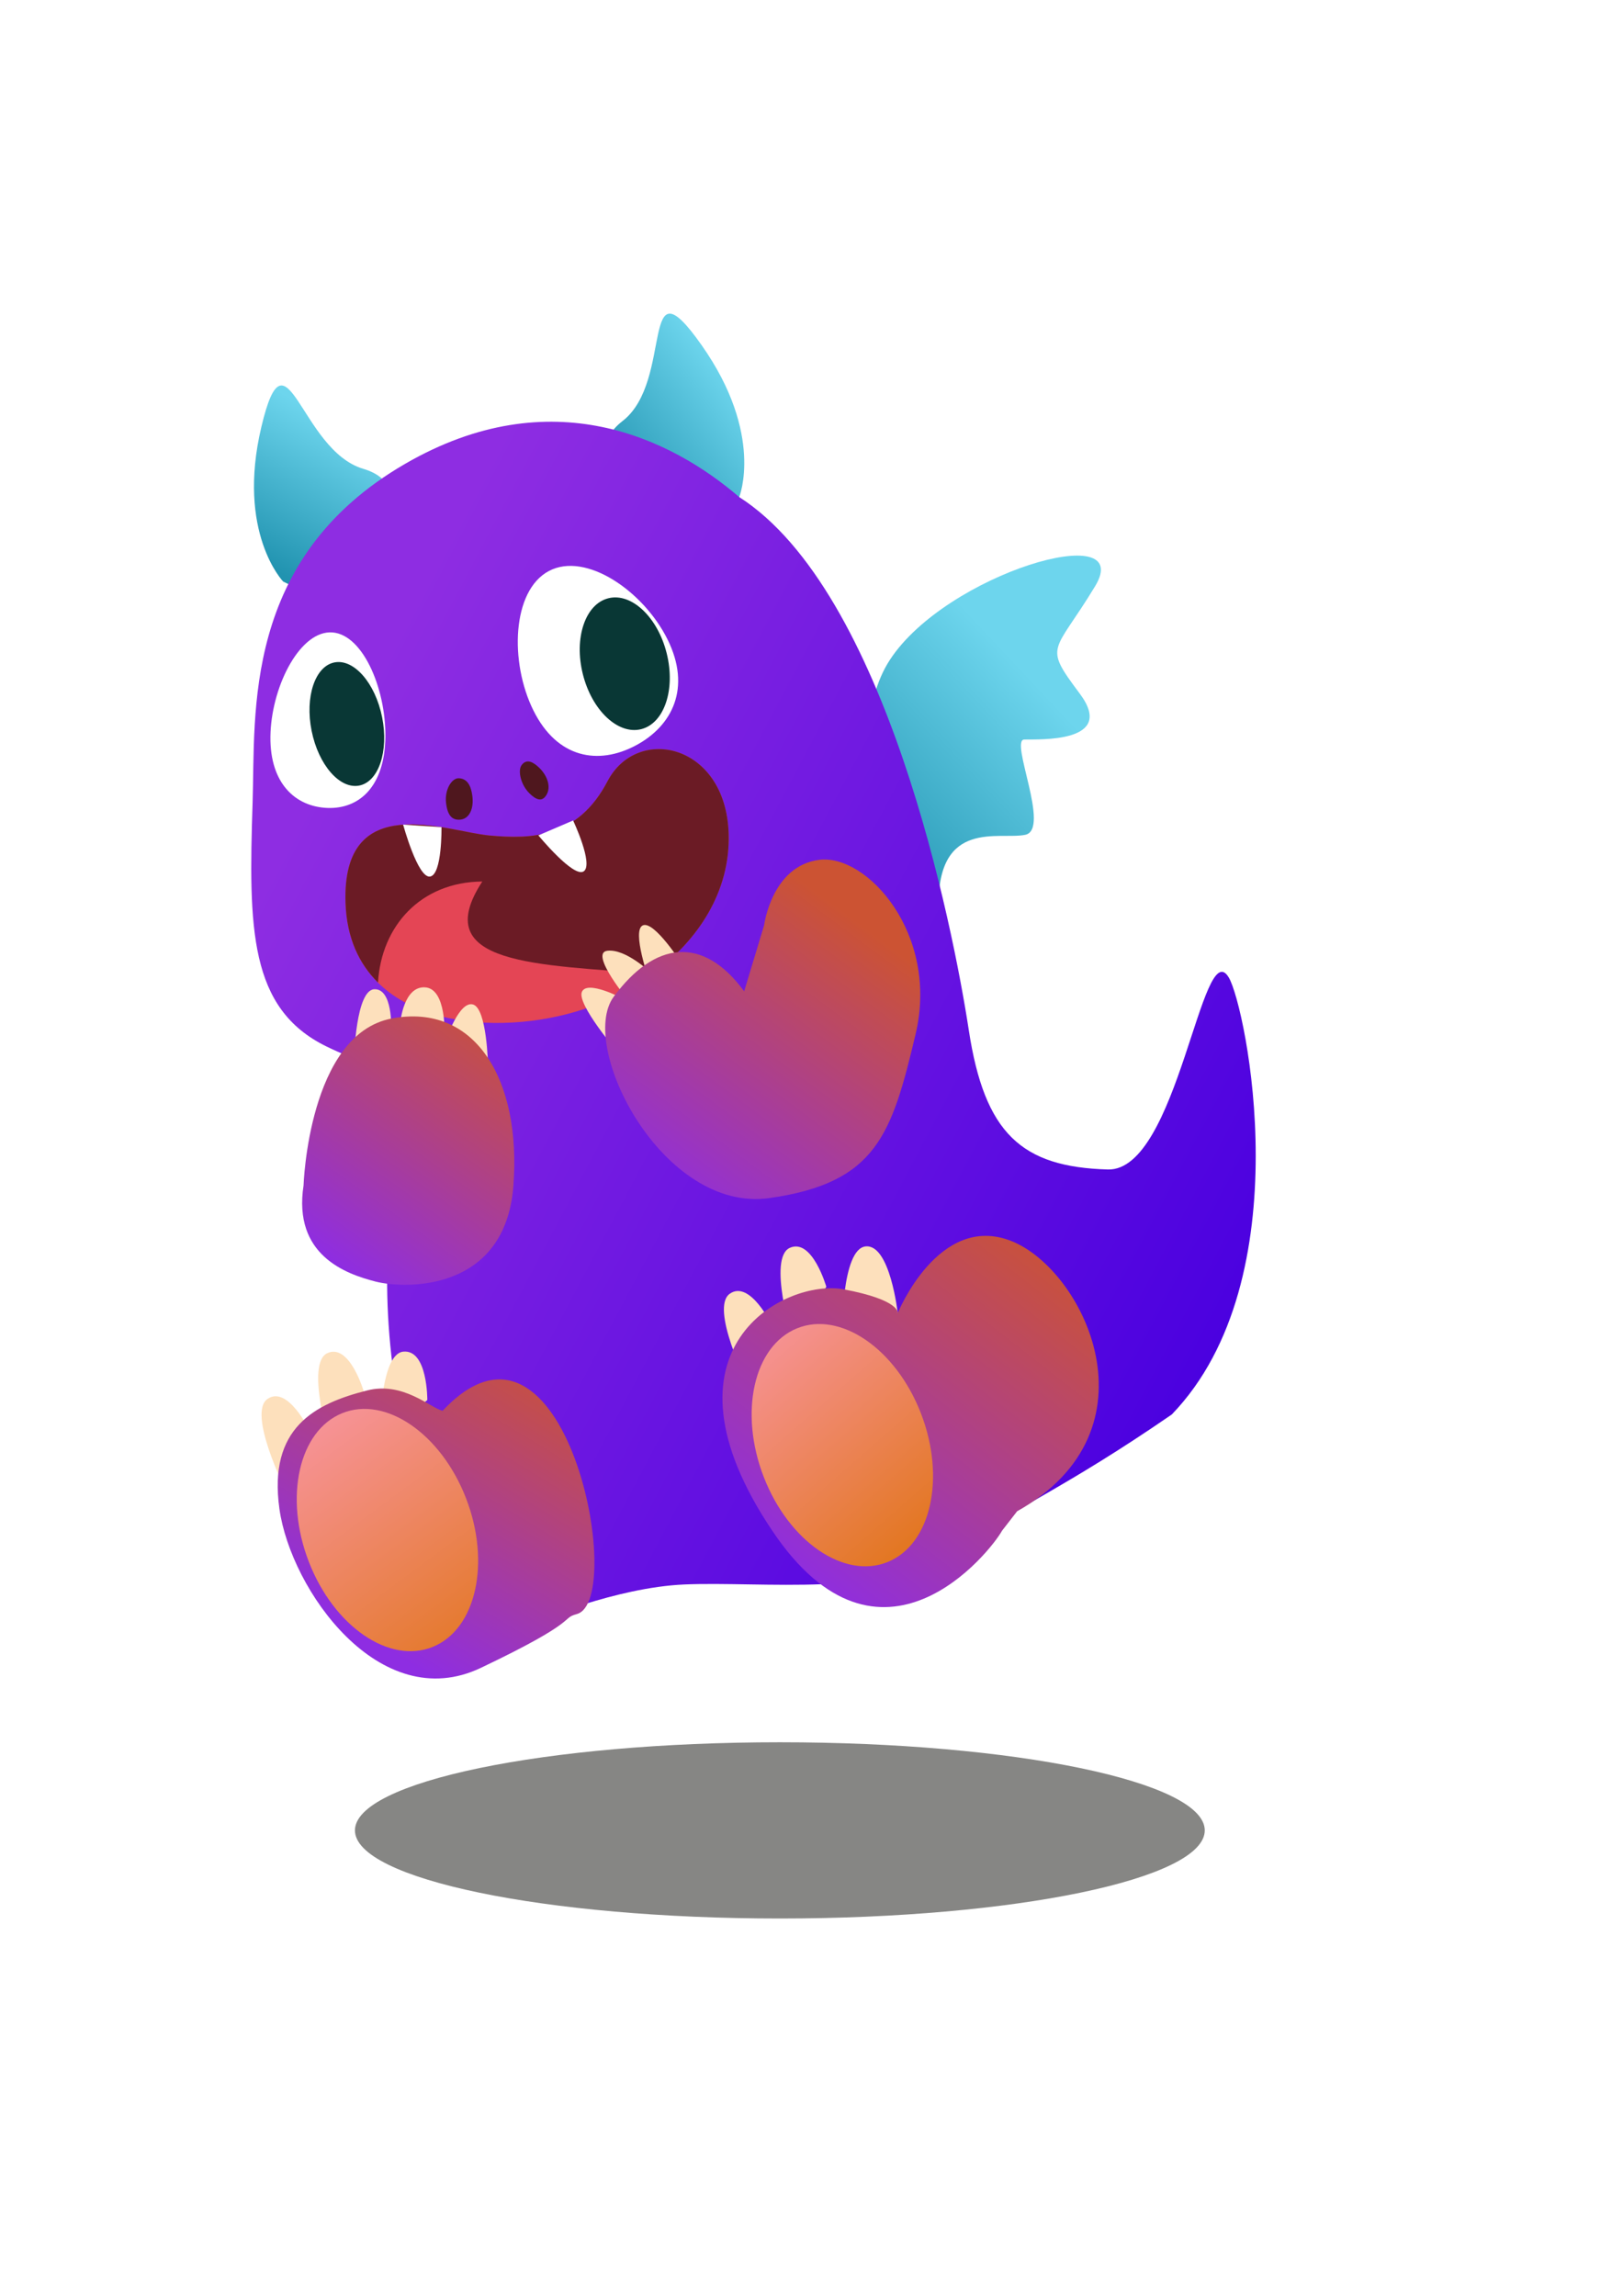 <?xml version="1.0" encoding="UTF-8" standalone="no"?>
<!-- Created with Inkscape (http://www.inkscape.org/) -->
<!-- Copyright Tom Meyers @ PBFP (https://www.pbfp.xyz) tom#pbfp.team-->

<svg
   xmlns:dc="http://purl.org/dc/elements/1.1/"
   xmlns:cc="http://creativecommons.org/ns#"
   xmlns:rdf="http://www.w3.org/1999/02/22-rdf-syntax-ns#"
   xmlns:svg="http://www.w3.org/2000/svg"
   xmlns="http://www.w3.org/2000/svg"
   xmlns:xlink="http://www.w3.org/1999/xlink"
   xmlns:sodipodi="http://sodipodi.sourceforge.net/DTD/sodipodi-0.dtd"
   xmlns:inkscape="http://www.inkscape.org/namespaces/inkscape"
   width="210mm"
   height="297mm"
   viewBox="0 0 210 297"
   version="1.1"
   id="svg5635"
   sodipodi:docname="TOS_logo.svg"
   inkscape:export-filename="/home/zeus/TOS_logo.png"
   inkscape:export-xdpi="96"
   inkscape:export-ydpi="96"
   inkscape:version="0.92.4 5da689c313, 2019-01-14">
  <defs
     id="defs5629">
    <linearGradient
       gradientTransform="matrix(0.087,-0.022,-0.023,-0.093,85.622,437.374)"
       inkscape:collect="always"
       xlink:href="#Feet"
       id="linearGradient5396"
       gradientUnits="userSpaceOnUse"
       x1="828.758"
       y1="2642.7"
       x2="981.024"
       y2="2325.004" />
    <linearGradient
       inkscape:collect="always"
       id="Feet">
      <stop
         style="stop-color:#f79399;stop-opacity:1;"
         offset="0"
         id="stop5119" />
      <stop
         style="stop-color:#e37723;stop-opacity:1"
         offset="1"
         id="stop5121" />
    </linearGradient>
    <linearGradient
       gradientTransform="matrix(0.087,-0.022,-0.023,-0.093,84.866,436.335)"
       inkscape:collect="always"
       xlink:href="#Feet"
       id="linearGradient5394"
       gradientUnits="userSpaceOnUse"
       x1="196.219"
       y1="2667.79"
       x2="336.815"
       y2="2302.315" />
    <linearGradient
       gradientTransform="matrix(0.087,-0.022,-0.023,-0.093,84.866,436.335)"
       inkscape:collect="always"
       xlink:href="#Second"
       id="linearGradient5392"
       gradientUnits="userSpaceOnUse"
       x1="252.499"
       y1="2312.327"
       x2="577.789"
       y2="2656.186" />
    <linearGradient
       inkscape:collect="always"
       id="Second">
      <stop
         style="stop-color:#8e2de2;stop-opacity:1;"
         offset="0"
         id="stop5095" />
      <stop
         style="stop-color:#cc5333;stop-opacity:1"
         offset="1"
         id="stop5097" />
    </linearGradient>
    <linearGradient
       gradientTransform="matrix(0.087,-0.022,-0.023,-0.093,85.622,437.374)"
       inkscape:collect="always"
       xlink:href="#Second"
       id="linearGradient5390"
       gradientUnits="userSpaceOnUse"
       x1="816.701"
       y1="2298.842"
       x2="1281.667"
       y2="2687.551" />
    <linearGradient
       gradientTransform="matrix(0.087,-0.022,-0.023,-0.093,84.866,436.335)"
       inkscape:collect="always"
       xlink:href="#Second"
       id="linearGradient5388"
       gradientUnits="userSpaceOnUse"
       x1="269.065"
       y1="2879.405"
       x2="582.917"
       y2="3163.462" />
    <linearGradient
       gradientTransform="matrix(0.087,-0.022,-0.023,-0.093,84.866,436.335)"
       inkscape:collect="always"
       xlink:href="#Second"
       id="linearGradient5386"
       gradientUnits="userSpaceOnUse"
       x1="767.136"
       y1="2826.105"
       x2="1129.323"
       y2="3143.8" />
    <linearGradient
       gradientTransform="matrix(0.087,-0.022,-0.023,-0.093,84.866,436.335)"
       inkscape:collect="always"
       xlink:href="#Main"
       id="linearGradient5384"
       gradientUnits="userSpaceOnUse"
       x1="537.648"
       y1="3624.37"
       x2="1627.576"
       y2="2581.582" />
    <linearGradient
       inkscape:collect="always"
       id="Main">
      <stop
         style="stop-color:#8e2de2;stop-opacity:1"
         offset="0"
         id="stop5037" />
      <stop
         style="stop-color:#4a00e0;stop-opacity:1"
         offset="1"
         id="stop5039" />
    </linearGradient>
    <linearGradient
       gradientTransform="matrix(0.087,-0.022,-0.023,-0.093,84.866,436.335)"
       inkscape:collect="always"
       xlink:href="#Blue"
       id="linearGradient5380"
       gradientUnits="userSpaceOnUse"
       x1="1108.688"
       y1="3248.174"
       x2="1433.979"
       y2="3442.529" />
    <linearGradient
       inkscape:collect="always"
       id="Blue">
      <stop
         style="stop-color:#2193b0;stop-opacity:1;"
         offset="0"
         id="stop5011" />
      <stop
         style="stop-color:#6dd5ed;stop-opacity:1"
         offset="1"
         id="stop5013" />
    </linearGradient>
    <linearGradient
       gradientTransform="matrix(0.087,-0.022,-0.023,-0.093,84.866,436.335)"
       inkscape:collect="always"
       xlink:href="#Blue"
       id="linearGradient5378"
       gradientUnits="userSpaceOnUse"
       x1="939.633"
       y1="3780.427"
       x2="1147.922"
       y2="3877.605" />
    <linearGradient
       gradientTransform="matrix(0.087,-0.022,-0.023,-0.093,84.866,436.335)"
       inkscape:collect="always"
       xlink:href="#Blue"
       id="linearGradient5376"
       gradientUnits="userSpaceOnUse"
       x1="492.753"
       y1="3746.205"
       x2="637.753"
       y2="3910.659" />
    <filter
       style="color-interpolation-filters:sRGB;"
       inkscape:label="Blur"
       id="filter6500">
      <feGaussianBlur
         stdDeviation="1 1"
         result="blur"
         id="feGaussianBlur6498" />
    </filter>
  </defs>
  <sodipodi:namedview
     id="base"
     pagecolor="#ffffff"
     bordercolor="#666666"
     borderopacity="1.0"
     inkscape:pageopacity="0.0"
     inkscape:pageshadow="2"
     inkscape:zoom="0.7"
     inkscape:cx="537.87691"
     inkscape:cy="612.2765"
     inkscape:document-units="mm"
     inkscape:current-layer="layer1"
     showgrid="false"
     inkscape:window-width="1882"
     inkscape:window-height="982"
     inkscape:window-x="19"
     inkscape:window-y="59"
     inkscape:window-maximized="0" />
  <g
     inkscape:label="Layer 1"
     inkscape:groupmode="layer"
     id="layer1">
    <path
       d="m 36.637,75.232 c 0,0 -6.071,-6.327 -2.814,-20.027 3.257,-13.701 4.993,3.026 13.188,5.447 8.194,2.42 0.471,12.527 0.471,12.527 0,0 -4.69,5.327 -10.845,2.053"
       style="fill:url(#linearGradient5376);fill-opacity:1;fill-rule:nonzero;stroke:none;stroke-width:0.093"
       id="path3860-8"
       inkscape:connector-curvature="0" />
    <path
       d="m 95.646,64.304 c 0,0 3.286,-8.071 -4.86,-19.647 -8.146,-11.576 -3.516,4.612 -10.236,9.812 -6.72,5.199 4.239,11.826 4.239,11.826 0,0 6.352,3.27 10.858,-1.99"
       style="fill:url(#linearGradient5378);fill-opacity:1;fill-rule:nonzero;stroke:none;stroke-width:0.093"
       id="path3878-9"
       inkscape:connector-curvature="0" />
    <path
       d="m 116.972,118.774 c 0,0 -9.142,-22.232 -1.821,-33.425 7.32,-11.194 31.886,-18.34 26.544,-9.51 -5.341,8.83 -6.775,7.484 -1.987,13.889 4.788,6.406 -5.235,5.899 -7.177,5.941 -1.941,0.042 3.458,11.636 0.124,12.328 -3.335,0.692 -11.308,-2.105 -11.218,9.177 0.09,11.282 -4.464,1.599 -4.464,1.599"
       style="opacity:1;fill:url(#linearGradient5380);fill-opacity:1;fill-rule:nonzero;stroke:none;stroke-width:0.093"
       id="path3880-5"
       inkscape:connector-curvature="0" />
    <path
       d="m 100.905,248.189 c -30.364,0 -54.979,-5.103 -54.979,-11.399 0,-6.296 24.615,-11.4 54.979,-11.4 30.364,0 54.979,5.104 54.979,11.4 0,6.296 -24.615,11.399 -54.979,11.399"
       style="fill:#6a6a68;fill-opacity:0.81;fill-rule:nonzero;stroke:none;stroke-width:0.061;filter:url(#filter6500)"
       id="path3958-2"
       inkscape:connector-curvature="0" />
    <path
       d="M 95.646,64.304 C 86.901,56.789 71.344,49.046 52.42,60.004 31.307,72.232 33.061,92.257 32.685,103.793 c -0.532,16.342 -0.453,26.695 9.552,31.581 7.819,3.818 12.621,3.423 12.621,3.423 0,0 -11.429,24.662 1.101,58.901 5.586,15.264 13.415,12.077 13.415,12.077 0,0 10.312,-4.412 19.132,-4.797 10.141,-0.443 26.267,1.729 34.589,-4.172 8.323,-5.9 14.387,-8.086 28.525,-17.823 16.913,-17.532 9.58,-52.779 7.383,-56.508 -3.477,-5.925 -6.601,25.071 -15.656,24.816 -11.188,-0.316 -15.954,-4.677 -17.996,-18.033 -2.041,-13.357 -10.634,-56.746 -29.703,-68.953"
       style="fill:url(#linearGradient5384);fill-opacity:1;fill-rule:nonzero;stroke:none;stroke-width:0.093"
       id="path3978-1"
       inkscape:connector-curvature="0"
       sodipodi:nodetypes="cccccccccccccc" />
    <path
       d="m 69.016,91.904 c 3.095,6.237 8.422,7.085 13.215,4.549 4.793,-2.537 7.236,-7.498 4.141,-13.734 -3.095,-6.237 -10.557,-11.388 -15.35,-8.851 -4.793,2.537 -5.102,11.799 -2.006,18.036"
       style="fill:#ffffff;fill-opacity:1;fill-rule:nonzero;stroke:none;stroke-width:0.093"
       id="path3980-8"
       inkscape:connector-curvature="0" />
    <path
       d="m 35.006,94.733 c -0.279,6.264 2.913,9.444 7.011,9.767 4.098,0.323 7.551,-2.331 7.831,-8.596 0.279,-6.264 -2.72,-13.765 -6.819,-14.088 -4.099,-0.323 -7.744,6.653 -8.024,12.917"
       style="fill:#ffffff;fill-opacity:1;fill-rule:nonzero;stroke:none;stroke-width:0.093"
       id="path3982-9"
       inkscape:connector-curvature="0" />
    <path
       d="m 75.416,87.222 c 1.172,4.676 4.551,7.859 7.545,7.108 2.995,-0.751 4.472,-5.151 3.299,-9.827 -1.173,-4.676 -4.551,-7.859 -7.545,-7.108 -2.995,0.751 -4.472,5.151 -3.299,9.827"
       style="fill:#093735;fill-opacity:1;fill-rule:nonzero;stroke:none;stroke-width:0.093"
       id="path3998-8"
       inkscape:connector-curvature="0" />
    <path
       d="m 40.32,94.547 c 0.883,4.4 3.64,7.569 6.159,7.079 2.518,-0.49 3.843,-4.453 2.96,-8.853 -0.883,-4.4 -3.641,-7.569 -6.159,-7.079 -2.518,0.49 -3.844,4.453 -2.96,8.853"
       style="fill:#093735;fill-opacity:1;fill-rule:nonzero;stroke:none;stroke-width:0.093"
       id="path4000-0"
       inkscape:connector-curvature="0" />
    <path
       d="m 96.732,179.03 c 0,0 -4.919,-9.855 -2.295,-11.672 2.624,-1.816 5.457,4.121 5.457,4.121 l -3.162,7.551"
       style="fill:#fde0bc;fill-opacity:1;fill-rule:nonzero;stroke:none;stroke-width:0.093"
       id="path4012-7"
       inkscape:connector-curvature="0"
       sodipodi:nodetypes="cccc" />
    <path
       d="m 102.542,173.284 c 0,0 -3.242,-10.558 -0.345,-11.857 2.897,-1.299 4.721,5.037 4.721,5.037 l -4.376,6.82"
       style="fill:#fde0bc;fill-opacity:1;fill-rule:nonzero;stroke:none;stroke-width:0.093"
       id="path4014-0"
       inkscape:connector-curvature="0"
       sodipodi:nodetypes="cccc" />
    <path
       d="m 108.962,172.563 c 0,0 -0.111,-11.009 3.047,-11.321 3.158,-0.312 4.147,8.629 4.147,8.629 l -7.194,2.692"
       style="fill:#fde0bc;fill-opacity:1;fill-rule:nonzero;stroke:none;stroke-width:0.093"
       id="path4016-6"
       inkscape:connector-curvature="0"
       sodipodi:nodetypes="cccc" />
    <g
       id="g4911-3"
       transform="matrix(0.08,-0.041,-0.044,-0.085,159.635,424.478)">
      <path
         inkscape:connector-curvature="0"
         id="path3922-4-4"
         style="fill:#e44555;fill-opacity:1;fill-rule:nonzero;stroke:none;stroke-width:1"
         d="m 666.48,3400.82 c 51.36,-30.56 111.08,-57.77 186.88,-7.63 75.81,50.13 176.34,-27.9 120.1,-137.94 -56.24,-110.04 -203.65,-143.13 -326.15,-117.09 -132.87,28.25 -280.6,128.69 -209.41,270 70.63,140.18 177.23,23.23 228.58,-7.34" />
      <path
         sodipodi:nodetypes="cccccccc"
         inkscape:connector-curvature="0"
         id="path3924-7-2"
         style="fill:#6b1b25;fill-opacity:1;fill-rule:nonzero;stroke:none;stroke-width:1"
         d="m 853.36,3393.19 c -75.8,-50.14 -135.52,-22.93 -186.88,7.63 -51.35,30.57 -157.95,147.52 -228.58,7.34 -21.43,-42.53 -22.92,-81.32 -11.06,-115.6 41.52,65.79 120.89,94.72 200.2,57.24 -125.789,-67.169 16.045,-133.773 156.12,-216 80.52,11.94 154.2,50.82 190.3,121.45 56.24,110.04 -44.29,188.07 -120.1,137.94" />
      <path
         inkscape:connector-curvature="0"
         id="path3942-5-1"
         style="fill:#ffffff;fill-opacity:1;fill-rule:nonzero;stroke:none;stroke-width:1"
         d="m 563.454,3467.039 c 0,0 -16.82,-73.63 0,-79.03 16.82,-5.39 47.37,52.35 47.37,52.35 l -47.37,26.68" />
      <path
         inkscape:connector-curvature="0"
         id="path3944-0-9"
         style="fill:#ffffff;fill-opacity:1;fill-rule:nonzero;stroke:none;stroke-width:1"
         d="m 729.194,3370.729 c 0,0 16.76,-73.64 34.26,-71.22 17.5,2.42 20,67.71 20,67.71 l -54.26,3.51" />
    </g>
    <path
       d="m 79.931,136.126 c 0,0 -5.291,-6.181 -4.648,-7.792 0.643,-1.61 5.172,0.786 5.172,0.786 l -0.524,7.006"
       style="fill:#fde0bc;fill-opacity:1;fill-rule:nonzero;stroke:none;stroke-width:0.093"
       id="path4018-5"
       inkscape:connector-curvature="0" />
    <path
       d="m 81.472,129.636 c 0,0 -5.295,-6.329 -2.9,-6.638 2.395,-0.309 5.679,2.876 5.679,2.876 l -2.779,3.761"
       style="fill:#fde0bc;fill-opacity:1;fill-rule:nonzero;stroke:none;stroke-width:0.093"
       id="path4020-1"
       inkscape:connector-curvature="0" />
    <path
       d="m 84.025,126.888 c 0,0 -2.334,-6.511 -0.852,-7.174 1.482,-0.664 5.113,5.057 5.113,5.057 l -4.26,2.117"
       style="fill:#fde0bc;fill-opacity:1;fill-rule:nonzero;stroke:none;stroke-width:0.093"
       id="path4022-1"
       inkscape:connector-curvature="0" />
    <path
       d="m 98.867,119.695 c 0,0 0.981,-7.669 7.128,-8.462 6.147,-0.793 15.56,9.566 12.472,22.56 -3.088,12.995 -5.052,19.223 -18.894,21.197 -13.842,1.974 -24.867,-19.681 -20.163,-26.048 5.264,-7.127 11.503,-8.022 16.877,-0.699 l 2.58,-8.548"
       style="fill:url(#linearGradient5386);fill-opacity:1;fill-rule:nonzero;stroke:none;stroke-width:0.093"
       id="path4024-8"
       inkscape:connector-curvature="0" />
    <path
       d="m 45.822,136.821 c 0,0 0.214,-8.75 2.612,-8.846 2.398,-0.096 2.182,5.119 2.182,5.119 l -4.795,3.727"
       style="fill:#fde0bc;fill-opacity:1;fill-rule:nonzero;stroke:none;stroke-width:0.093"
       id="path4026-4"
       inkscape:connector-curvature="0" />
    <path
       d="m 51.799,132.249 c 0,0 0.426,-4.704 3.21,-4.52 2.785,0.184 2.503,6.131 2.503,6.131 l -5.714,-1.611"
       style="fill:#fde0bc;fill-opacity:1;fill-rule:nonzero;stroke:none;stroke-width:0.093"
       id="path4028-9"
       inkscape:connector-curvature="0" />
    <path
       d="m 57.707,134.556 c 0,0 1.705,-5.15 3.508,-4.605 1.802,0.544 1.929,7.895 1.929,7.895 l -5.437,-3.289"
       style="fill:#fde0bc;fill-opacity:1;fill-rule:nonzero;stroke:none;stroke-width:0.093"
       id="path4030-6"
       inkscape:connector-curvature="0" />
    <path
       d="m 39.277,153.345 c 0,0 0.637,-19.553 11.419,-21.589 10.782,-2.035 16.778,7.899 15.73,21.655 -1.048,13.756 -14.023,13.362 -17.85,12.377 -3.827,-0.986 -10.688,-3.41 -9.298,-12.443"
       style="fill:url(#linearGradient5388);fill-opacity:1;fill-rule:nonzero;stroke:none;stroke-width:0.093"
       id="path4032-0"
       inkscape:connector-curvature="0" />
    <path
       d="m 129.659,198.015 c -1.451,2.649 -15.733,20.843 -29.721,0.032 -15.977,-23.769 1.801,-32.644 9.2,-31.257 7.399,1.387 7.018,3.081 7.018,3.081 0,0 5.295,-13.027 14.683,-9.333 9.387,3.694 19.574,24.432 0.767,34.969"
       style="fill:url(#linearGradient5390);fill-opacity:1;fill-rule:nonzero;stroke:none;stroke-width:0.093"
       id="path4034-3"
       inkscape:connector-curvature="0"
       sodipodi:nodetypes="cccccc" />
    <path
       d="m 36.906,192.646 c 0,0 -4.919,-9.855 -2.295,-11.672 2.624,-1.816 5.457,4.121 5.457,4.121 l -3.162,7.551"
       style="fill:#fde0bc;fill-opacity:1;fill-rule:nonzero;stroke:none;stroke-width:0.093"
       id="path4036-5"
       inkscape:connector-curvature="0" />
    <path
       d="m 42.716,186.901 c 0,0 -3.242,-10.559 -0.345,-11.857 2.897,-1.3 4.721,5.037 4.721,5.037 l -4.376,6.82"
       style="fill:#fde0bc;fill-opacity:1;fill-rule:nonzero;stroke:none;stroke-width:0.093"
       id="path4038-9"
       inkscape:connector-curvature="0" />
    <path
       d="m 49.136,186.179 c 0,0 -0.111,-11.009 3.047,-11.321 3.158,-0.312 3.107,6.256 3.107,6.256 l -6.154,5.064"
       style="fill:#fde0bc;fill-opacity:1;fill-rule:nonzero;stroke:none;stroke-width:0.093"
       id="path4040-5"
       inkscape:connector-curvature="0" />
    <path
       d="m 57.265,182.512 c -1.655,-0.438 -5.129,-3.806 -9.757,-2.637 -6.806,1.72 -12.819,4.847 -11.353,15.325 1.466,10.477 12.988,26.79 26.061,20.566 13.073,-6.225 10.229,-6.358 12.425,-6.963 6.515,-1.794 -1.506,-43.239 -17.376,-26.291"
       style="fill:url(#linearGradient5392);fill-opacity:1;fill-rule:nonzero;stroke:none;stroke-width:0.093"
       id="path4042-0"
       inkscape:connector-curvature="0" />
    <path
       d="m 39.966,202.06 c 3.237,8.349 10.412,13.271 16.026,10.993 5.614,-2.277 7.541,-10.891 4.304,-19.239 -3.237,-8.349 -10.412,-13.271 -16.026,-10.993 -5.614,2.277 -7.541,10.891 -4.304,19.239"
       style="fill:url(#linearGradient5394);fill-opacity:1;fill-rule:nonzero;stroke:none;stroke-width:0.093"
       id="path4044-1"
       inkscape:connector-curvature="0" />
    <path
       d="m 98.826,191.079 c 3.237,8.349 10.412,13.27 16.026,10.993 5.614,-2.277 7.541,-10.891 4.304,-19.24 -3.237,-8.348 -10.412,-13.27 -16.027,-10.992 -5.614,2.277 -7.541,10.891 -4.304,19.239"
       style="fill:url(#linearGradient5396);fill-opacity:1;fill-rule:nonzero;stroke:none;stroke-width:0.093"
       id="path4046-9"
       inkscape:connector-curvature="0"
       sodipodi:nodetypes="ccccc" />
    <path
       d="m 61.103,102.867 c 0.252,1.699 -0.351,3.127 -1.651,3.175 -0.914,0.034 -1.546,-0.483 -1.739,-2.188 -0.193,-1.705 0.735,-3.207 1.651,-3.175 1.293,0.045 1.612,1.328 1.739,2.188"
       style="fill:#4f171e;fill-opacity:1;fill-rule:nonzero;stroke:none;stroke-width:0.093"
       id="path3930-3-3"
       inkscape:connector-curvature="0" />
    <path
       d="m 69.681,99.238 c 1.136,1.043 1.665,2.56 1.013,3.614 -0.457,0.742 -1.094,0.86 -2.203,-0.236 -1.108,-1.095 -1.512,-2.919 -1.013,-3.615 0.703,-0.98 1.628,-0.292 2.203,0.237"
       style="fill:#4f171e;fill-opacity:1;fill-rule:nonzero;stroke:none;stroke-width:0.093"
       id="path3932-6-2"
       inkscape:connector-curvature="0" />
  </g>
</svg>